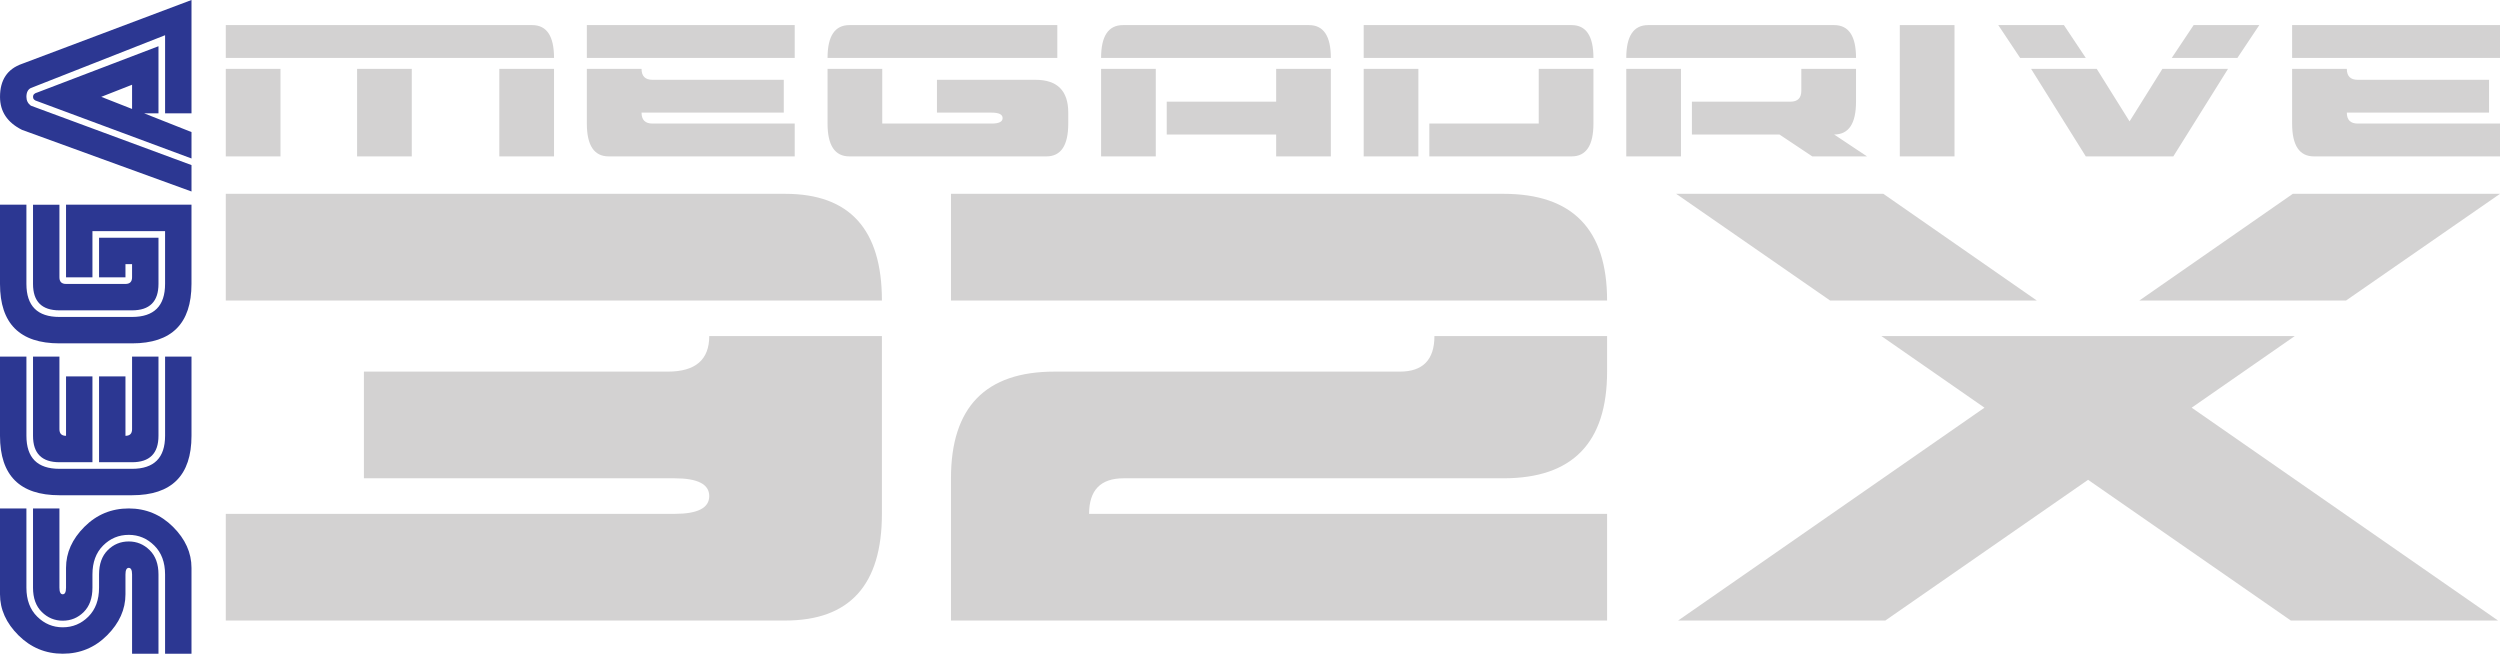 <?xml version="1.0" encoding="UTF-8" standalone="no"?>
<svg
   xmlns:dc="http://purl.org/dc/elements/1.1/"
   xmlns:cc="http://creativecommons.org/ns#"
   xmlns:rdf="http://www.w3.org/1999/02/22-rdf-syntax-ns#"
   xmlns:svg="http://www.w3.org/2000/svg"
   xmlns="http://www.w3.org/2000/svg"
   viewBox="0 0 360.514 94.269"
   height="94.269"
   width="360.514"
   xml:space="preserve"
   version="1.1"
   id="svg2"><defs
     id="defs6"><clipPath
       id="clipPath16"
       clipPathUnits="userSpaceOnUse"><path
         id="path18"
         d="m 0,75.415 288.411,0 L 288.411,0 0,0 0,75.415 Z" /></clipPath></defs><g
     transform="matrix(1.25,0,0,-1.25,0,94.269)"
     id="g10"><g
       id="g12"><g
         clip-path="url(#clipPath16)"
         id="g14"><path
           id="path20"
           style="fill:#d3d2d2;fill-opacity:1;fill-rule:nonzero;stroke:none"
           d="m 57.603,67.471 6.311,0 0,-10.098 -6.311,0 0,10.098 z m -16.409,0 6.311,0 0,-10.098 -6.311,0 0,10.098 z m -15.146,0 6.311,0 0,-10.098 -6.311,0 0,10.098 z m 0,1.262 0,3.787 35.342,0 c 1.684,0 2.525,-1.262 2.525,-3.787 l -37.867,0 z" /><g
           transform="translate(67.701,61.16)"
           id="g22"><path
             id="path24"
             style="fill:#d3d2d2;fill-opacity:1;fill-rule:nonzero;stroke:none"
             d="m 0,0 0,6.311 6.311,0 c 0,-0.843 0.422,-1.262 1.262,-1.262 l 15.147,0 0,-3.787 -16.409,0 C 6.311,0.419 6.733,0 7.573,0 l 16.409,0 0,-3.787 -21.458,0 C 0.841,-3.787 0,-2.524 0,0 m 0,11.36 23.982,0 0,-3.787 -23.982,0 0,3.787 z" /></g><g
           transform="translate(95.47,61.16)"
           id="g26"><path
             id="path28"
             style="fill:#d3d2d2;fill-opacity:1;fill-rule:nonzero;stroke:none"
             d="m 0,0 0,6.311 6.311,0 0,-6.311 12.622,0 c 0.841,0 1.263,0.212 1.263,0.631 0,0.419 -0.422,0.631 -1.263,0.631 l -6.311,0 0,3.787 11.36,0 c 2.525,0 3.787,-1.262 3.787,-3.787 l 0,-1.262 c 0,-2.524 -0.841,-3.787 -2.524,-3.787 l -22.721,0 C 0.841,-3.787 0,-2.524 0,0 m 0,7.573 c 0,2.525 0.841,3.787 2.524,3.787 l 23.983,0 0,-3.787 -26.507,0 z" /></g><g
           transform="translate(147.222,57.373)"
           id="g30"><path
             id="path32"
             style="fill:#d3d2d2;fill-opacity:1;fill-rule:nonzero;stroke:none"
             d="m 0,0 0,2.524 -12.622,0 0,3.787 12.622,0 0,3.787 6.311,0 L 6.311,0 0,0 Z m -20.196,10.098 6.311,0 0,-10.098 -6.311,0 0,10.098 z m 0,1.262 c 0,2.525 0.841,3.787 2.525,3.787 l 21.458,0 c 1.683,0 2.524,-1.262 2.524,-3.787 l -26.507,0 z" /></g><g
           transform="translate(181.302,57.373)"
           id="g34"><path
             id="path36"
             style="fill:#d3d2d2;fill-opacity:1;fill-rule:nonzero;stroke:none"
             d="m 0,0 -16.409,0 0,3.787 12.622,0 0,6.311 6.311,0 0,-6.311 C 2.524,1.262 1.684,0 0,0 m -23.982,10.098 6.311,0 0,-10.098 -6.311,0 0,10.098 z m 0,1.262 0,3.787 23.982,0 c 1.684,0 2.524,-1.262 2.524,-3.787 l -26.506,0 z" /></g><g
           transform="translate(195.187,59.898)"
           id="g38"><path
             id="path40"
             style="fill:#d3d2d2;fill-opacity:1;fill-rule:nonzero;stroke:none"
             d="m 0,0 0,3.787 11.36,0 c 0.841,0 1.262,0.419 1.262,1.262 l 0,2.524 6.311,0 0,-3.786 C 18.933,1.262 18.093,0 16.409,0 l 3.787,-2.524 -6.311,0 L 10.098,0 0,0 Z m -7.573,7.573 6.311,0 0,-10.098 -6.311,0 0,10.098 z m 0,1.263 c 0,2.524 0.84,3.786 2.524,3.786 l 21.458,0 c 1.684,0 2.524,-1.262 2.524,-3.786 l -26.506,0 z" /></g><path
           id="path42"
           style="fill:#d3d2d2;fill-opacity:1;fill-rule:nonzero;stroke:none"
           d="m 219.169,72.52 6.311,0 0,-15.147 -6.311,0 0,15.147 z" /><g
           transform="translate(250.544,68.733)"
           id="g44"><path
             id="path46"
             style="fill:#d3d2d2;fill-opacity:1;fill-rule:nonzero;stroke:none"
             d="m 0,0 2.524,3.787 7.574,0 L 7.573,0 0,0 Z m -9.918,-11.36 -6.311,10.098 7.574,0 3.786,-6.059 3.787,6.059 7.573,0 -6.311,-10.098 -10.098,0 z M -17.491,0 l -2.524,3.787 7.573,0 L -9.918,0 -17.491,0 Z" /></g><g
           transform="translate(264.429,61.16)"
           id="g48"><path
             id="path50"
             style="fill:#d3d2d2;fill-opacity:1;fill-rule:nonzero;stroke:none"
             d="m 0,0 0,6.311 6.311,0 c 0,-0.843 0.422,-1.262 1.262,-1.262 l 15.147,0 0,-3.787 -16.409,0 C 6.311,0.419 6.733,0 7.573,0 l 16.409,0 0,-3.787 -21.458,0 C 0.841,-3.787 0,-2.524 0,0 m 0,11.36 23.982,0 0,-3.787 -23.982,0 0,3.787 z" /></g><g
           transform="translate(26.048,3.828)"
           id="g52"><path
             id="path54"
             style="fill:#d3d2d2;fill-opacity:1;fill-rule:nonzero;stroke:none"
             d="m 0,0 0,12.307 51.79,0 c 2.655,0 3.984,0.685 3.984,2.051 0,1.366 -1.329,2.051 -3.984,2.051 l -35.855,0 0,12.307 35.058,0 c 3.187,0 4.781,1.366 4.781,4.102 l 19.919,0 0,-20.511 C 75.693,4.102 71.974,0 64.538,0 L 0,0 Z m 0,36.92 0,12.307 64.538,0 c 7.436,0 11.155,-4.102 11.155,-12.307 L 0,36.92 Z" /></g><g
           transform="translate(109.708,20.237)"
           id="g56"><path
             id="path58"
             style="fill:#d3d2d2;fill-opacity:1;fill-rule:nonzero;stroke:none"
             d="m 0,0 c 0,8.204 3.984,12.307 11.951,12.307 l 39.839,0 c 2.655,0 3.984,1.366 3.984,4.102 l 19.919,0 0,-4.102 C 75.693,4.102 71.709,0 63.741,0 L 19.919,0 c -2.655,0 -3.984,-1.366 -3.984,-4.102 l 59.758,0 0,-12.307 L 0,-16.409 0,0 Z m 0,20.511 0,12.307 63.741,0 c 7.968,0 11.952,-4.102 11.952,-12.307 L 0,20.511 Z" /></g><g
           transform="translate(264.508,53.055)"
           id="g60"><path
             id="path62"
             style="fill:#d3d2d2;fill-opacity:1;fill-rule:nonzero;stroke:none"
             d="M 0,0 23.903,0 6.146,-12.307 -17.7,-12.307 0,0 Z m -0.228,-49.227 -23.39,16.233 -23.391,-16.233 -23.903,0 35.342,24.555 -11.895,8.263 47.693,0 -11.895,-8.263 35.342,-24.555 -23.903,0 z M -53.383,-12.307 -71.14,0 l 23.903,0 17.7,-12.307 -23.846,0 z" /></g><g
           transform="translate(7.237,3.809)"
           id="g64"><path
             id="path66"
             style="fill:#2c3792;fill-opacity:1;fill-rule:nonzero;stroke:none"
             d="M 0,0 C -0.932,0 -1.734,0.334 -2.412,1.003 -3.09,1.672 -3.428,2.607 -3.428,3.809 l 0,9.141 3.047,0 0,-9.141 c 0,-0.508 0.127,-0.762 0.381,-0.762 0.254,0 0.381,0.254 0.381,0.762 l 0,2.285 c 0,1.743 0.707,3.323 2.121,4.736 1.412,1.413 3.118,2.12 5.116,2.12 1.98,0 3.682,-0.707 5.104,-2.12 1.422,-1.413 2.133,-2.993 2.133,-4.736 l 0,-9.903 -3.048,0 0,9.141 c 0,1.406 -0.414,2.518 -1.244,3.339 C 9.733,9.493 8.753,9.903 7.618,9.903 6.467,9.903 5.481,9.493 4.659,8.671 3.838,7.85 3.428,6.738 3.428,5.332 l 0,-1.523 C 3.428,2.607 3.094,1.672 2.424,1.003 1.756,0.334 0.947,0 0,0 m 0,-3.809 c -1.981,0 -3.682,0.707 -5.104,2.12 -1.422,1.414 -2.133,2.993 -2.133,4.736 l 0,9.903 3.047,0 0,-9.141 c 0,-1.406 0.414,-2.518 1.244,-3.339 0.831,-0.822 1.811,-1.232 2.946,-1.232 1.15,0 2.137,0.41 2.959,1.232 C 3.78,1.291 4.19,2.403 4.19,3.809 l 0,1.523 c 0,1.203 0.334,2.137 1.004,2.806 0.668,0.669 1.476,1.003 2.424,1.003 0.931,0 1.734,-0.334 2.412,-1.003 0.678,-0.669 1.016,-1.603 1.016,-2.806 l 0,-9.141 -3.047,0 0,9.141 C 7.999,5.84 7.872,6.094 7.618,6.094 7.364,6.094 7.237,5.84 7.237,5.332 l 0,-2.285 C 7.237,1.304 6.53,-0.275 5.116,-1.689 3.703,-3.102 1.998,-3.809 0,-3.809" /></g><g
           transform="translate(11.427,22.091)"
           id="g68"><path
             id="path70"
             style="fill:#2c3792;fill-opacity:1;fill-rule:nonzero;stroke:none"
             d="m 0,0 0,9.903 3.047,0 0,-6.856 c 0.508,0 0.762,0.254 0.762,0.762 l 0,8.379 3.047,0 0,-9.141 C 6.856,1.016 5.84,0 3.809,0 L 0,0 Z m -0.762,0 -3.809,0 c -2.031,0 -3.047,1.016 -3.047,3.047 l 0,9.141 3.047,0 0,-8.379 c 0,-0.508 0.254,-0.762 0.762,-0.762 l 0,6.856 3.047,0 0,-9.903 z m -3.809,-3.809 c -4.57,0 -6.856,2.285 -6.856,6.856 l 0,9.141 3.048,0 0,-9.141 c 0,-2.539 1.269,-3.809 3.808,-3.809 l 8.38,0 c 2.539,0 3.809,1.27 3.809,3.809 l 0,9.141 3.047,0 0,-9.141 c 0,-4.571 -2.286,-6.856 -6.856,-6.856 l -8.38,0 z" /></g><g
           transform="translate(6.856,39.612)"
           id="g72"><path
             id="path74"
             style="fill:#2c3792;fill-opacity:1;fill-rule:nonzero;stroke:none"
             d="m 0,0 c -2.031,0 -3.047,1.016 -3.047,3.047 l 0,9.141 3.047,0 0,-8.379 C 0,3.301 0.254,3.047 0.762,3.047 l 6.856,0 c 0.508,0 0.761,0.254 0.761,0.762 l 0,1.523 -0.761,0 0,-1.523 -3.047,0 0,4.57 6.856,0 0,-5.332 C 11.427,1.016 10.411,0 8.379,0 L 0,0 Z m 0,-3.809 c -4.571,0 -6.856,2.285 -6.856,6.856 l 0,9.141 3.047,0 0,-9.141 c 0,-2.539 1.27,-3.809 3.809,-3.809 l 8.379,0 c 2.54,0 3.809,1.27 3.809,3.809 l 0,6.094 -8.379,0 0,-5.332 -3.047,0 0,8.379 14.473,0 0,-9.141 c 0,-4.571 -2.285,-6.856 -6.856,-6.856 l -8.379,0 z" /></g><g
           transform="translate(11.681,64.243)"
           id="g76"><path
             id="path78"
             style="fill:#2c3792;fill-opacity:1;fill-rule:nonzero;stroke:none"
             d="m 0,0 3.555,-1.397 0,2.794 L 0,0 Z m 6.602,-1.904 -1.65,0 5.459,-2.159 0,-3.047 -17.775,6.602 c -0.338,0.085 -0.508,0.254 -0.508,0.508 0,0.254 0.17,0.423 0.508,0.508 l 13.966,5.332 0,-7.744 z m 0.762,0 0,9.014 -15.49,-6.094 C -8.463,0.847 -8.633,0.508 -8.633,0 c 0,-0.423 0.17,-0.762 0.507,-1.016 l 18.537,-6.856 0,-3.047 -19.552,7.11 c -1.694,0.847 -2.539,2.117 -2.539,3.809 0,1.946 0.845,3.216 2.539,3.809 l 19.552,7.364 0,-13.077 -3.047,0 z" /></g></g></g></g></svg>